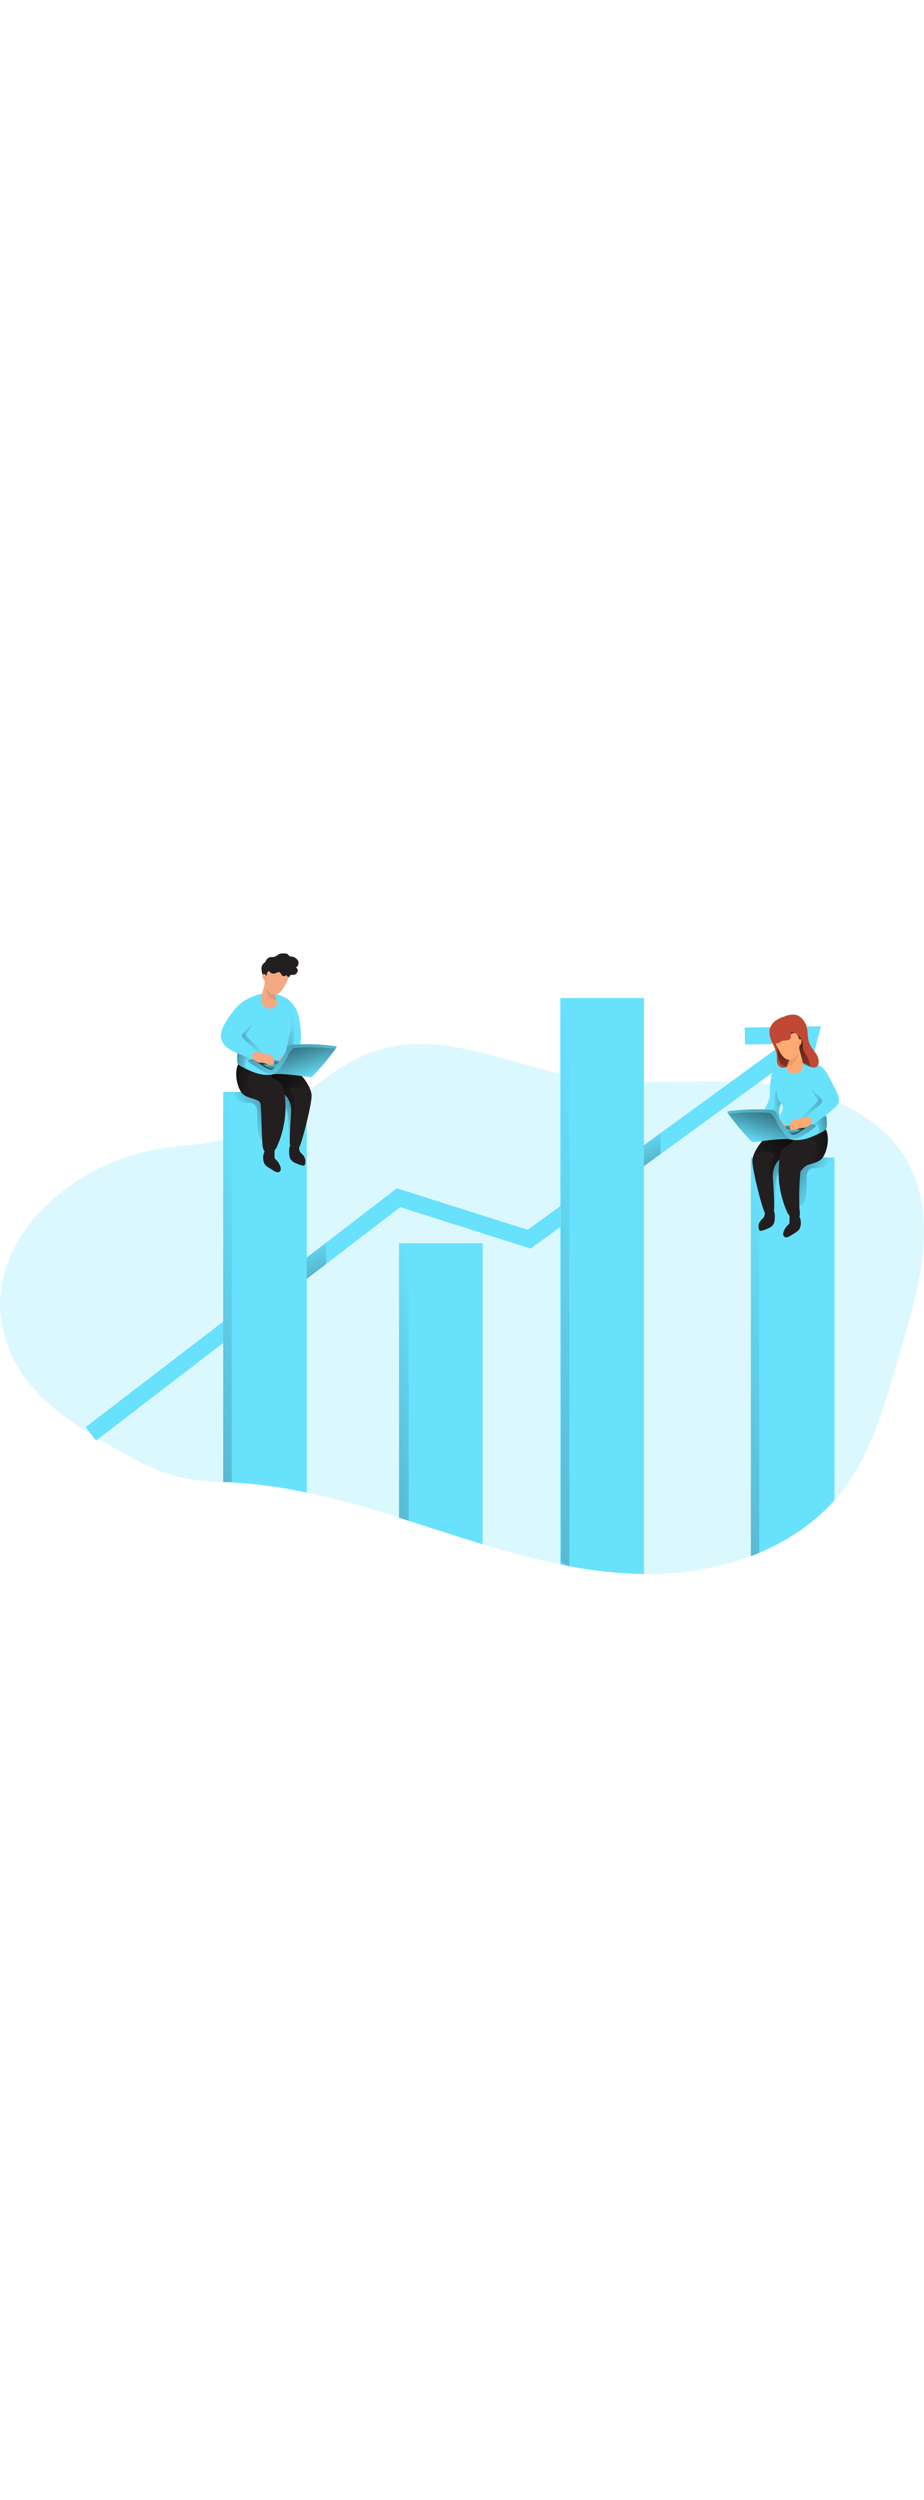 <svg id="_0164_career_2" xmlns="http://www.w3.org/2000/svg" xmlns:xlink="http://www.w3.org/1999/xlink" viewBox="0 0 500 500" data-imageid="career-2-6" imageName="Career 2" class="illustrations_image" style="width: 185px;"><defs><style>.cls-1_career-2-6{fill:url(#linear-gradient);}.cls-1_career-2-6,.cls-2_career-2-6,.cls-3_career-2-6,.cls-4_career-2-6,.cls-5_career-2-6,.cls-6_career-2-6,.cls-7_career-2-6,.cls-8_career-2-6,.cls-9_career-2-6,.cls-10_career-2-6,.cls-11_career-2-6,.cls-12_career-2-6,.cls-13_career-2-6,.cls-14_career-2-6,.cls-15_career-2-6,.cls-16_career-2-6,.cls-17_career-2-6,.cls-18_career-2-6,.cls-19_career-2-6,.cls-20_career-2-6,.cls-21_career-2-6,.cls-22_career-2-6,.cls-23_career-2-6,.cls-24_career-2-6,.cls-25_career-2-6,.cls-26_career-2-6,.cls-27_career-2-6,.cls-28_career-2-6,.cls-29_career-2-6,.cls-30_career-2-6,.cls-31_career-2-6,.cls-32_career-2-6,.cls-33_career-2-6,.cls-34_career-2-6,.cls-35_career-2-6,.cls-36_career-2-6,.cls-37_career-2-6,.cls-38_career-2-6,.cls-39_career-2-6,.cls-40_career-2-6{stroke-width:0px;}.cls-2_career-2-6{fill:url(#linear-gradient-33-career-2-6);}.cls-3_career-2-6{fill:url(#linear-gradient-29-career-2-6);}.cls-4_career-2-6{fill:url(#linear-gradient-32-career-2-6);}.cls-5_career-2-6{fill:url(#linear-gradient-30-career-2-6);}.cls-6_career-2-6{fill:url(#linear-gradient-31-career-2-6);}.cls-7_career-2-6{fill:url(#linear-gradient-34-career-2-6);}.cls-8_career-2-6{fill:url(#linear-gradient-28-career-2-6);}.cls-9_career-2-6{fill:url(#linear-gradient-25-career-2-6);}.cls-10_career-2-6{fill:url(#linear-gradient-11-career-2-6);}.cls-11_career-2-6{fill:url(#linear-gradient-12-career-2-6);}.cls-12_career-2-6{fill:url(#linear-gradient-13-career-2-6);}.cls-13_career-2-6{fill:url(#linear-gradient-10-career-2-6);}.cls-14_career-2-6{fill:url(#linear-gradient-17-career-2-6);}.cls-15_career-2-6{fill:url(#linear-gradient-16-career-2-6);}.cls-16_career-2-6{fill:url(#linear-gradient-19-career-2-6);}.cls-17_career-2-6{fill:url(#linear-gradient-15-career-2-6);}.cls-18_career-2-6{fill:url(#linear-gradient-23-career-2-6);}.cls-19_career-2-6{fill:url(#linear-gradient-21-career-2-6);}.cls-20_career-2-6{fill:url(#linear-gradient-18-career-2-6);}.cls-21_career-2-6{fill:url(#linear-gradient-14-career-2-6);}.cls-22_career-2-6{fill:url(#linear-gradient-22-career-2-6);}.cls-23_career-2-6{fill:url(#linear-gradient-20-career-2-6);}.cls-24_career-2-6{fill:url(#linear-gradient-27-career-2-6);}.cls-25_career-2-6{fill:url(#linear-gradient-24-career-2-6);}.cls-26_career-2-6{fill:url(#linear-gradient-26-career-2-6);}.cls-27_career-2-6{fill:url(#linear-gradient-4-career-2-6);}.cls-28_career-2-6{fill:url(#linear-gradient-2-career-2-6);}.cls-29_career-2-6{fill:url(#linear-gradient-3-career-2-6);}.cls-30_career-2-6{fill:url(#linear-gradient-8-career-2-6);}.cls-31_career-2-6{fill:url(#linear-gradient-9-career-2-6);}.cls-32_career-2-6{fill:url(#linear-gradient-7-career-2-6);}.cls-33_career-2-6{fill:url(#linear-gradient-5-career-2-6);}.cls-34_career-2-6{fill:url(#linear-gradient-6-career-2-6);}.cls-35_career-2-6{isolation:isolate;opacity:.24;}.cls-35_career-2-6,.cls-40_career-2-6{fill:#68e1fd;}.cls-36_career-2-6{fill:#f4a982;}.cls-37_career-2-6{fill:#231f20;}.cls-38_career-2-6{fill:#c14834;}.cls-39_career-2-6{fill:#ffaa71;}</style><linearGradient id="linear-gradient-career-2-6" x1="-1066.32" y1="2621.58" x2="-898.14" y2="2270.57" gradientTransform="translate(1289 2811.78) scale(1 -1)" gradientUnits="userSpaceOnUse"><stop offset="0" stop-color="#010101" stop-opacity="0"/><stop offset=".95" stop-color="#010101"/></linearGradient><linearGradient id="linear-gradient-2-career-2-6" x1="-1128.18" y1="2563.96" x2="-1085.46" y2="2474.77" xlink:href="#linear-gradient-career-2-6"/><linearGradient id="linear-gradient-3-career-2-6" x1="-946.94" y1="2623.18" x2="-905.39" y2="2536.47" xlink:href="#linear-gradient-career-2-6"/><linearGradient id="linear-gradient-4-career-2-6" x1="-1132.6" y1="2553.92" x2="-1561.24" y2="2396.09" xlink:href="#linear-gradient-career-2-6"/><linearGradient id="linear-gradient-5-career-2-6" x1="-1045.95" y1="2499.42" x2="-1357.81" y2="2384.59" xlink:href="#linear-gradient-career-2-6"/><linearGradient id="linear-gradient-6-career-2-6" x1="-935.44" y1="2562.09" x2="-1545.1" y2="2337.6" xlink:href="#linear-gradient-career-2-6"/><linearGradient id="linear-gradient-7-career-2-6" x1="-846.74" y1="2517.16" x2="-1283.53" y2="2356.34" xlink:href="#linear-gradient-career-2-6"/><linearGradient id="linear-gradient-8-career-2-6" x1="-865.92" y1="2560.97" x2="-838.96" y2="2565.43" gradientTransform="translate(1283.15 2731.76) scale(1 -1)" xlink:href="#linear-gradient-career-2-6"/><linearGradient id="linear-gradient-9-career-2-6" x1="1596.93" y1="2518.17" x2="1619.67" y2="2527.65" gradientTransform="translate(2020.88 2731.76) rotate(-180)" xlink:href="#linear-gradient-career-2-6"/><linearGradient id="linear-gradient-10-career-2-6" x1="1576.5" y1="2517.69" x2="1621.13" y2="2539.57" gradientTransform="translate(2020.88 2731.76) rotate(-180)" xlink:href="#linear-gradient-career-2-6"/><linearGradient id="linear-gradient-11-career-2-6" x1="1607.94" y1="2520.26" x2="1573.89" y2="2539.01" gradientTransform="translate(2020.88 2731.76) rotate(-180)" xlink:href="#linear-gradient-career-2-6"/><linearGradient id="linear-gradient-12-career-2-6" x1="1582.73" y1="2536.6" x2="1554.8" y2="2539.5" gradientTransform="translate(2020.88 2731.76) rotate(-180)" xlink:href="#linear-gradient-career-2-6"/><linearGradient id="linear-gradient-13-career-2-6" x1="1584.49" y1="2563.84" x2="1545.1" y2="2551.05" gradientTransform="translate(2020.88 2731.76) rotate(-180)" xlink:href="#linear-gradient-career-2-6"/><linearGradient id="linear-gradient-14-career-2-6" x1="1580.77" y1="2548.44" x2="1557.84" y2="2553.76" gradientTransform="translate(2020.88 2731.76) rotate(-180)" xlink:href="#linear-gradient-career-2-6"/><linearGradient id="linear-gradient-15-career-2-6" x1="1601.68" y1="2553.27" x2="1580.41" y2="2543.71" gradientTransform="translate(2020.88 2731.76) rotate(-180)" xlink:href="#linear-gradient-career-2-6"/><linearGradient id="linear-gradient-16-career-2-6" x1="1591.23" y1="2547.4" x2="1590.86" y2="2541.74" gradientTransform="translate(2020.88 2731.76) rotate(-180)" xlink:href="#linear-gradient-career-2-6"/><linearGradient id="linear-gradient-17-career-2-6" x1="432.45" y1="163.55" x2="423.98" y2="117.28" gradientTransform="matrix(1,0,0,1,0,0)" xlink:href="#linear-gradient-career-2-6"/><linearGradient id="linear-gradient-18-career-2-6" x1="1588.44" y1="2582.28" x2="1616.09" y2="2615.97" gradientTransform="translate(2020.88 2731.76) rotate(-180)" xlink:href="#linear-gradient-career-2-6"/><linearGradient id="linear-gradient-19-career-2-6" x1="1608.26" y1="2537.82" x2="1585.13" y2="2607.41" gradientTransform="translate(2020.88 2731.76) rotate(-180)" xlink:href="#linear-gradient-career-2-6"/><linearGradient id="linear-gradient-20-career-2-6" x1="1613.36" y1="2539.57" x2="1592.73" y2="2601.65" gradientTransform="translate(2020.88 2731.76) rotate(-180)" xlink:href="#linear-gradient-career-2-6"/><linearGradient id="linear-gradient-21-career-2-6" x1="1587.98" y1="2594.04" x2="1593.24" y2="2594.77" gradientTransform="translate(2020.88 2731.76) rotate(-180)" xlink:href="#linear-gradient-career-2-6"/><linearGradient id="linear-gradient-22-career-2-6" x1="-1266.87" y1="2366.97" x2="-1305.47" y2="2347.14" gradientTransform="translate(1040.09 2668.79) rotate(9.05) scale(1 -1)" xlink:href="#linear-gradient-career-2-6"/><linearGradient id="linear-gradient-23-career-2-6" x1="-1131.38" y1="2553.43" x2="-1108.62" y2="2562.92" gradientTransform="translate(1283.15 2731.76) scale(1 -1)" xlink:href="#linear-gradient-career-2-6"/><linearGradient id="linear-gradient-24-career-2-6" x1="-1151.79" y1="2552.93" x2="-1107.16" y2="2574.81" gradientTransform="translate(1283.15 2731.76) scale(1 -1)" xlink:href="#linear-gradient-career-2-6"/><linearGradient id="linear-gradient-25-career-2-6" x1="-1120.33" y1="2555.48" x2="-1154.39" y2="2574.24" gradientTransform="translate(1283.15 2731.76) scale(1 -1)" xlink:href="#linear-gradient-career-2-6"/><linearGradient id="linear-gradient-26-career-2-6" x1="-1145.55" y1="2571.82" x2="-1173.47" y2="2574.74" gradientTransform="translate(1283.15 2731.76) scale(1 -1)" xlink:href="#linear-gradient-career-2-6"/><linearGradient id="linear-gradient-27-career-2-6" x1="-1143.79" y1="2599.06" x2="-1183.17" y2="2586.27" gradientTransform="translate(1283.15 2731.76) scale(1 -1)" xlink:href="#linear-gradient-career-2-6"/><linearGradient id="linear-gradient-28-career-2-6" x1="-1147.51" y1="2583.66" x2="-1170.43" y2="2588.99" gradientTransform="translate(1283.15 2731.76) scale(1 -1)" xlink:href="#linear-gradient-career-2-6"/><linearGradient id="linear-gradient-29-career-2-6" x1="-1126.59" y1="2588.48" x2="-1147.86" y2="2578.92" gradientTransform="translate(1283.15 2731.76) scale(1 -1)" xlink:href="#linear-gradient-career-2-6"/><linearGradient id="linear-gradient-30-career-2-6" x1="-1137.04" y1="2582.62" x2="-1137.41" y2="2576.95" gradientTransform="translate(1283.15 2731.76) scale(1 -1)" xlink:href="#linear-gradient-career-2-6"/><linearGradient id="linear-gradient-31-career-2-6" x1="-1139.84" y1="2617.51" x2="-1112.19" y2="2651.19" gradientTransform="translate(1283.15 2731.76) scale(1 -1)" xlink:href="#linear-gradient-career-2-6"/><linearGradient id="linear-gradient-32-career-2-6" x1="-1120.06" y1="2573.04" x2="-1143.18" y2="2642.63" gradientTransform="translate(1283.15 2731.76) scale(1 -1)" xlink:href="#linear-gradient-career-2-6"/><linearGradient id="linear-gradient-33-career-2-6" x1="-1114.92" y1="2574.79" x2="-1135.55" y2="2636.88" gradientTransform="translate(1283.15 2731.76) scale(1 -1)" xlink:href="#linear-gradient-career-2-6"/><linearGradient id="linear-gradient-34-career-2-6" x1="-1140.29" y1="2629.24" x2="-1135.04" y2="2629.96" gradientTransform="translate(1283.15 2731.76) scale(1 -1)" xlink:href="#linear-gradient-career-2-6"/></defs><path id="background_career-2-6" class="cls-35_career-2-6 targetColor" d="M486.72,306.39c-7.62,25.78-14.56,52.69-31.06,73.95-1.32,1.72-2.7,3.36-4.13,4.96-12.19,13.69-27.97,23.69-45.21,30.2-16.6,6.15-34.13,9.41-51.83,9.65h-6.06c-15.2-.3-30.34-2.03-45.21-5.18-14.15-2.88-28.18-6.7-42.06-10.91-6.19-1.9-12.34-3.82-18.46-5.78-8.92-2.86-17.85-5.76-26.77-8.58-16.42-5.36-33.09-9.89-49.96-13.57-11.27-2.41-22.69-4.06-34.19-4.96-3.64-.28-7.35-.47-11.03-.67-8.52-.47-16.99-1.08-25.26-3.16-12.56-3.15-23.98-9.65-35.2-16.14-20.95-12.19-42.82-25.94-53.35-47.81-25.78-53.6,25.17-102.19,74.3-112.11,13.33-2.67,26.62-2.76,39.51-5.88,4.33-1.03,8.54-2.48,12.59-4.31,9.81-4.48,18.5-10.73,27.08-17.22,13.97-10.6,27.5-21.81,44.62-27.01,32.04-9.78,65.18,5.45,98.16,12.8,2.97.67,5.95,1.26,8.92,1.77,12,1.91,24.14,2.84,36.3,2.76,20.09.19,40.34-1.04,60.4.5,32.19,2.48,66.77,14.63,82.37,42.91,17.22,31.18,5.61,69.62-4.46,103.8Z" style="fill: rgb(104, 225, 253);"/><g id="arrow_career-2-6"><polygon class="cls-40_career-2-6 targetColor" points="444.24 129.1 442.28 136.46 433.99 167.73 425.07 165.4 430.43 145.09 287.17 249.26 216.53 226.87 51.98 353.04 46.38 345.76 214.76 216.67 285.54 239.1 423.69 138.63 403.14 138.96 403.01 129.77 443.26 129.1 444.24 129.1" style="fill: rgb(104, 225, 253);"/><polygon class="cls-1_career-2-6" points="444.24 129.1 442.28 136.46 433.99 167.73 425.07 165.4 430.43 145.09 287.17 249.26 216.53 226.87 51.98 353.04 46.38 345.76 214.76 216.67 285.54 239.1 423.69 138.63 403.14 138.96 403.01 129.77 443.26 129.1 444.24 129.1"/><polygon class="cls-28_career-2-6" points="176.37 246.14 176.4 257.77 156.42 272.79 161.03 257.93 176.37 246.14"/><polygon class="cls-29_career-2-6" points="357.44 186.84 357.51 197.97 337.53 212.99 342.15 198.14 357.44 186.84"/></g><g id="data_graphic_career-2-6"><path class="cls-40_career-2-6 targetColor" d="M165.99,164.56v216.61c-11.27-2.46-22.69-4.16-34.19-5.1-3.64-.28-7.35-.47-11.03-.68v-210.83h45.21Z" style="fill: rgb(104, 225, 253);"/><path class="cls-40_career-2-6 targetColor" d="M261.15,246.38v162.72c-6.19-1.9-12.34-3.82-18.46-5.78-8.92-2.86-17.85-5.76-26.77-8.58v-148.36h45.23Z" style="fill: rgb(104, 225, 253);"/><path class="cls-40_career-2-6 targetColor" d="M348.43,113.82v311.34c-15.2-.3-30.34-2.03-45.21-5.18V113.82h45.21Z" style="fill: rgb(104, 225, 253);"/><path class="cls-40_career-2-6 targetColor" d="M451.53,200.04v185.26c-12.19,13.69-27.97,23.69-45.21,30.2v-215.46h45.21Z" style="fill: rgb(104, 225, 253);"/><rect class="cls-27_career-2-6" x="120.78" y="164.74" width="4.64" height="210.76"/><polygon class="cls-33_career-2-6" points="215.95 394.73 221.15 396.4 221.15 246.36 215.95 246.36 215.95 394.73"/><polygon class="cls-34_career-2-6" points="303.6 418.91 308.13 420.98 308.13 113.52 303.6 113.52 303.6 418.91"/><polygon class="cls-32_career-2-6" points="406.33 415.5 410.87 413.77 410.87 200.2 406.33 200.2 406.33 415.5"/></g><g id="character_2_career-2-6"><path class="cls-40_career-2-6 targetColor" d="M418.31,152.45c-2.27,7.37-1.46,12.14-1.83,14.98-.48,3.54-4.66,8.46-3.97,11.97.69,3.51,3.03,2.13,5.57,4.64.19.22.43.39.7.5.61.09,1.23-.11,1.68-.55.79-.49,1.44-1.18,1.89-1.98.99-2.06.7-1.84-.22-3.97-1.98-4.38,1.56-8.09,2.97-12.67.63-2.09-1.14-16.43-3.97-16.12-1,.14-2.28,1.39-2.84,3.2Z" style="fill: rgb(104, 225, 253);"/><path class="cls-30_career-2-6" d="M418.45,176.62c-.15-.79-.17-1.6-.05-2.4.11-.59.32-1.16.45-1.75.47-1.98.1-4.07.45-6.07.4-2.18,1.62-4.13,3.41-5.44.76,2.68,1.52,5.58.57,8.2-.29.76-.7,1.48-.99,2.22-.49,1.15-.75,2.39-.76,3.64,0,.87.54,2.29.21,3.11-.96,2.35-3.03,0-3.27-1.52Z"/><path class="cls-31_career-2-6" d="M419.86,221.15c.23,1.29,0,2.62-.64,3.76-2.05-1.22-2.68-3.88-2.97-6.26-.52-4.71-.39-9.47.39-14.14.09-.75.31-1.49.65-2.16.66-.97,1.6-1.71,2.69-2.13.65-.36,1.38-.55,2.12-.57.76.01,1.44.51,1.68,1.23.07.45.02.92-.15,1.35-.34,1.58-.88,3.12-1.61,4.56-.73,1.16-1.28,2.43-1.61,3.76-.74,3.48-.92,7.06-.55,10.6Z"/><path class="cls-13_career-2-6" d="M447.94,203.98c-1.6,1.08-3.49,1.67-5.42,1.68-.7,0-1.42.07-2.12.1-2.05.08-3.7,1.72-3.8,3.77,0,1.47-.08,2.97-.08,4.4,0,3.51.12,7.18-1.43,10.33-.32.66-.84,1.37-1.58,1.38-.39-.03-.76-.18-1.06-.44-.94-.79-1.59-1.87-1.85-3.06-.26-1.19-.36-2.4-.31-3.62,0-4.65.41-9.4,2.21-13.68.2-.49.44-.96.71-1.42,1.19-1.72,2.99-2.92,5.03-3.35,2.02-.41,4.09-.51,6.14-.29.99.06,1.98.14,2.97.19.56,0,2.6-.28,2.97,0,.79.64-1.8,3.56-2.39,4.02Z"/><path class="cls-37_career-2-6" d="M407.12,201.64c-.22,4.62,5.69,27.62,6.94,28.49,1.07.73,2.97-.25,4.1-.92.22-.15.37-.28.53-.37.85-.64-.53-18.31-.53-18.31,0,0-.43-6.01,3.77-9.5,4.69-3.89,10.04-7.48,9.68-10.23-.03-.41-.2-.8-.49-1.1-2.36-2.82-15.78-.67-18.59,1.41l-.16.09s0,.04,0,.06c-.09.12-.2.23-.31.34-.21.28-.55.67-.91,1.14-1,1.37-1.89,2.81-2.67,4.31-.75,1.43-1.21,2.99-1.37,4.6Z"/><path class="cls-10_career-2-6" d="M408.5,197.04c0,1.2,9.22-.79,10.35,1.2,1.13,1.99-1.38,1.19-2.27,5.6-.89,4.41,0,22.64.99,24.57.15.31.37.58.64.79.22-.15.37-.28.53-.37.85-.64-.53-18.31-.53-18.31,0,0-.43-6.01,3.77-9.5,0,0-.64-3.97,2.27-6.25,2.3-1.61,4.79-2.94,7.41-3.97-3.51-1.11-7.16-1.69-10.84-1.72-2.85.11-5.65.79-8.24,1.98l-.16.09s0,.04,0,.06c-.09.12-.2.23-.31.34-.21.28-.55.67-.91,1.14-1.18,1.52-2.71,3.6-2.71,4.33Z"/><path class="cls-37_career-2-6" d="M425.44,228.38c.48,1.39,1.28,2.64,2.33,3.67,1.1,1.02,2.73,1.26,4.08.58,1.44-.89.91-2.97.8-4.62-.33-6.73-.17-13.48.47-20.19.06-.7,1.98-2.42,2.44-2.86h0c.75-.55,1.59-.97,2.48-1.23,1.75-.58,3.92-.99,5.54-2.12.58-.36,1.09-.83,1.5-1.38,2.89-3.97,3.97-11.97,1.57-15.8-.65-1.18-1.82-1.98-3.15-2.14-4.16-.52-11.67,2.21-13.42,5.95-.39,1.25-.92,2.46-1.56,3.6-1.38,1.93-4.1,2.51-5.45,4.47-.61,1.03-.99,2.18-1.1,3.37-1.55,9.7-.34,19.64,3.48,28.69Z"/><path class="cls-11_career-2-6" d="M434.78,203.59c-.25.57-.23,1.23.07,1.78.24-.13.46-.28.7-.41h0c.79-.43,1.63-.85,2.45-1.25,1.16-.53,2.39-.99,3.61-1.45.64-.21,1.29-.43,1.93-.67.58-.36,1.09-.83,1.5-1.38,2.89-3.97,3.97-11.97,1.57-15.8-2.36.33-4.63,1.09-6.71,2.24-1.25.61-2.51,1.19-3.7,1.89-.8.47-2.42,1.14-1.17,1.98,1.72,1.2,4.96-.91,6.32.99.24.44.36.94.37,1.44.06.74.12,1.51.18,2.27.08.66.04,1.33-.12,1.98-.38.82-1,1.51-1.77,1.98-1.42.87-2.79,1.82-4.1,2.85-.47.43-.85.96-1.11,1.55Z"/><path class="cls-37_career-2-6" d="M432.03,239.44c-.51.51-1.09.94-1.72,1.29l-2.68,1.67c-.99.59-2.23,1.19-3.14.52-.91-.67-.74-1.85-.43-2.83.49-1.43,1.33-2.71,2.46-3.72.23-.19.43-.41.58-.67.11-.28.15-.58.13-.87v-2.75c0-2.8,3.84-2.29,5.05-.64,1.44,2.06,1.5,6.17-.25,8.01Z"/><path class="cls-37_career-2-6" d="M418.6,236.02c-.66,1.03-1.64,1.82-2.78,2.26-1.09.52-2.22.94-3.39,1.26-.48.21-1.04.16-1.48-.13-.19-.21-.31-.46-.35-.73-.4-1.77.1-3.63,1.34-4.96.56-.48,1.06-1.02,1.49-1.61.39-.98.56-2.04.51-3.09.21-2.31,3.88-1.71,4.77-.22.89,1.49.69,5.76-.11,7.22Z"/><path class="cls-40_career-2-6 targetColor" d="M447.47,182.17c.07.94-.16,1.87-.64,2.68-.5.57-1.12,1.02-1.82,1.31-3.4,1.72-6.87,3.44-10.62,4.15s-7.93.27-10.91-2.04c-1.1-.78-1.94-1.87-2.4-3.14-.49-1.56-.16-3.22-.07-4.85.21-4.04,4.96-5.95,1.09-10.25-2.71-2.97-1.98-9.74-.22-13.37,1.41-2.87-4.23-5.42-1.57-7.18,3.75-2.45,8.15-3.65,14.3-2.73,2.38.35,10.49,3.69,11.37,5.95.88,2.26-1.69,4.52-1.39,6.94.91,7.36,2.88,15.07,2.88,22.53Z" style="fill: rgb(104, 225, 253);"/><path class="cls-12_career-2-6" d="M442.5,169.1c0-1.13-.99-1.98-1.75-2.82-1.39-1.6-2.1-3.68-1.98-5.79.08-1.2.86-2.67,2.03-2.42.28.07.54.2.77.38,2.67,1.85,4.62,4.57,5.5,7.69.36,1.1.44,2.28.24,3.42-.43,1.52-1.31,2.88-2.52,3.9-2.27,2.14-4.97,3.76-7.93,4.75-.78.26-3.18,1.06-2.65-.47.31-.84,8.31-7.55,8.28-8.65Z"/><path class="cls-21_career-2-6" d="M442.61,182.84c-.07-.14-.18-.25-.31-.33-.19-.08-.4-.09-.59-.05-1.17.1-2.35.1-3.52,0-.37,0-.74-.1-1.06-.29-.35-.2-.5-.62-.36-.99.15-.35.58-.47.99-.55,1.29-.3,2.55-.76,3.73-1.37,1.02-.63,2.1-1.15,3.22-1.57.9-.27,2.12-.16,2.44.72.06.2.09.41.09.62l.14,2.68c.13.99,0,2-.37,2.92-.61,1.2-1.98,1.79-3.22,2.31-.37.19-.79.25-1.2.18.57-1.37.94-2.87.02-4.3Z"/><path class="cls-17_career-2-6" d="M440.41,182.22l-15.57.7-.76.25s1.51,5.18,4.25,4.96,12.08-5.91,12.08-5.91Z"/><path class="cls-40_career-2-6 targetColor" d="M433.47,184.99h-7.57s1.6,2.65,2.93,2.79l4.64-2.79Z" style="fill: rgb(104, 225, 253);"/><path class="cls-15_career-2-6" d="M433.47,184.99h-7.57s1.6,2.65,2.93,2.79l4.64-2.79Z"/><path class="cls-40_career-2-6 targetColor" d="M445.69,152.18c2.54,2.81,4.22,7.15,6.1,10.44,1.33,2.33,2.51,4.96,2.1,7.61-.36,2.31-12.08,10.91-14.26,11.78-.48.23-1.01.36-1.55.38-1.67-.09-2.37-2.39-1.68-3.92s2.15-2.52,3.32-3.72c1.17-1.2,4.54-3.09,5.05-4.88.12-.32.14-.66.07-.99-.14-.34-.37-.63-.66-.85-3.65-3.35-8.71-9.27-7.67-14.33,1.26-6.22,6.32-4.71,9.18-1.53Z" style="fill: rgb(104, 225, 253);"/><path class="cls-38_career-2-6" d="M422.84,151.38c-1.18-.43-2.06-1.43-2.33-2.66-.16-1.12-.2-2.25-.13-3.38-.1-2.56-1.31-4.85-2.37-7.11s-1.98-4.79-1.54-7.29c.43-1.97,1.58-3.72,3.22-4.89,1.56-1.05,3.27-1.85,5.07-2.37,1.71-.73,3.57-1.03,5.42-.88,3.12.51,5.63,3.58,6.43,7.06.64,2.83.33,5.95,1.4,8.59.83,1.7,1.87,3.29,3.08,4.74,1.23,1.51,1.91,3.39,1.92,5.33-.02.79-.3,1.55-.81,2.16-.99.99-2.5.85-3.7.25-1.13-.74-2.3-1.41-3.52-1.98-2.27-.73-4.53.43-6.66,1.2-1.5.57-3.94,1.71-5.48,1.23Z"/><path class="cls-14_career-2-6" d="M436.64,145.24c-.72-1.01-1.35-2.08-1.86-3.2-.53-1.56-.16-3.31-.63-4.89-.65-1.68-1.87-3.08-3.44-3.97-.73-.59-1.64-.91-2.58-.89-.54.11-1.05.31-1.52.59l-6.75,3.71c-.18.09-.34.21-.48.35-.44.55,0,1.33.37,1.98.99,1.75.99,3.84,1.22,5.82.23,1.98.76,4.13,2.38,5.29,1.22.93,2.93.86,4.06-.18.23-.32.49-.63.75-.92.85-.55,1.9-.7,2.88-.41.91.11,1.8.3,2.68.57,1.36.44,3.56,2.19,4.96,1.92-.42-2.01-1.1-3.95-2.02-5.78Z"/><path class="cls-39_career-2-6" d="M431.49,154.37c-1.44.75-3.18.6-4.46-.4-.58-.52-.97-1.22-1.09-1.98-.34-2.2,1.52-4.24,1.36-6.45-.08-1.1-.65-2.23-.27-3.26s5.26-2.31,5.43-1.39c1.23,6.52,4.38,10.8-.97,13.48Z"/><path class="cls-20_career-2-6" d="M431.73,141.2s.51,9.59-4.66,8.92c0,0-.81-.11-.58-1.29s1.24-2.4,1.19-3.45,4.05-4.18,4.05-4.18Z"/><path class="cls-39_career-2-6" d="M418.82,135.23c.31,2.76,2.08,5.88,3.18,7.81.67,1.28,1.6,2.42,2.73,3.33,1.17.89,2.72,1.12,4.1.61,1.19-.65,2.11-1.7,2.58-2.97.91-1.91,1.35-4.01,1.28-6.13-.12-2.21-1.16-6.41-4.28-4.81-.64.34-1.07.99-1.69,1.35-.87.58-1.99.64-2.92.15-.34-.18-.7-.46-1.07-.34-.17.07-.32.18-.46.31-.78.59-1.86.59-2.64,0-.15.34-.46.6-.82.68Z"/><path class="cls-39_career-2-6" d="M427.96,181.02c-.52.94-.71,2.03-.53,3.08,0,.2.06.4.15.58.15.21.37.36.61.43,1.84.63,3.71-.99,5.65-1.09h1.46c.62-.13,1.21-.38,1.73-.74.56-.36,1.11-.72,1.65-1.11,1.3-.94.74-2.62-.34-3.52-.79-.69-1.93-.81-2.84-.29-2.28.79-6.07.41-7.55,2.66Z"/><path class="cls-39_career-2-6" d="M416.32,181.34c-.19.12-.34.29-.45.49-.07.21-.08.43-.05.64.14,1.26.61,2.47,1.35,3.5.28.47.74.81,1.27.94.99.13,1.65-.86,2.53-1.22s2.08-.06,2.92-.61c.64-.53,1-1.31.99-2.14.12-1.6-2.4-2.68-3.76-2.97-1.63-.44-3.51.45-4.8,1.38Z"/><path class="cls-40_career-2-6 targetColor" d="M420.33,176.47c-.29-.83-.86-1.54-1.63-1.98-.34-.11-.7-.18-1.06-.19-8-.59-16.05-.33-23.99.79-.07.52.11,1.05.49,1.42,3.69,5.03,7.7,9.82,12.01,14.34.26.3.57.54.92.72.48.16,1,.2,1.5.12,1.29-.13,2.57-.35,3.85-.54,5.04-.76,10.13-1.15,15.23-1.17,1.19.05,2.37-.06,3.53-.34.83-.29,1.62-.67,2.37-1.13,2.71-1.42,5.26-3.13,7.61-5.09.18-.17.37-.38.33-.61s-.28-.37-.5-.46c-2.5-.99-3.71.99-6.02,2.4-1.42.83-3.8,2.61-5.37,3.07-1.42.42-3.17-2.17-3.97-3.19-2.12-2.47-3.9-5.22-5.29-8.17Z" style="fill: rgb(104, 225, 253);"/><path class="cls-16_career-2-6" d="M394.14,176.48c.43.56.85,1.14,1.29,1.69,3.29,4.46,6.87,8.69,10.72,12.68.26.3.57.55.92.73.48.15.99.2,1.5.13,1.29-.13,2.57-.37,3.86-.56,4.77-.73,9.6-1.11,14.43-1.13.27-.01.54-.01.8,0h1.44c.7-.01,1.4-.12,2.08-.31.84-.29,1.64-.67,2.39-1.14,1.75-.95,3.45-1.99,5.09-3.12.88-.6,1.72-1.26,2.51-1.98.2-.14.33-.37.34-.61,0-.25-.28-.37-.5-.47-2.51-.99-3.24.65-5.54,2.03-1.41.82-4.29,2.97-5.86,3.45s-3.17-2.17-3.97-3.18c-2.12-2.49-3.89-5.25-5.27-8.21-.28-.84-.86-1.55-1.63-1.98-.33-.13-.68-.2-1.04-.21-8.01-.58-16.06-.31-24.01.79-.06.51.11,1.02.47,1.4Z"/><path class="cls-23_career-2-6" d="M394.14,176.47c3.72,5.02,7.73,9.82,12.01,14.38.26.3.57.55.92.73.48.15.99.2,1.5.13,1.29-.13,2.57-.37,3.86-.56,4.77-.73,9.6-1.11,14.43-1.13-.67-.59-1.26-1.25-1.77-1.98-2.09-2.5-3.85-5.26-5.24-8.21-.37-.79-2.08-3.38-2.91-3.72-.34-.1-.69-.16-1.04-.19-7.25-.54-14.54-.36-21.75.55Z"/><path class="cls-39_career-2-6" d="M432.64,136.09c.13-.05.27-.08.41-.08.23.04.42.19.52.4.09.21.13.44.13.66,0,.33-.03.67-.1.99-.09.63-.52,1.15-1.11,1.37-.55.09-1.09-.24-1.25-.77-.12-1.07.44-2.1,1.41-2.57Z"/><path class="cls-19_career-2-6" d="M432.35,137.8c.1-.17,0-.39,0-.58s.26-.37.54-.5c0,0,.07,0,.09.07.23.39.27.85.13,1.28-.04.16-.12.31-.23.43-.11.13-.27.19-.44.16-.2-.06-.36-.22-.41-.43-.05-.32.19-.19.32-.43Z"/><path class="cls-38_career-2-6" d="M427.84,133.88c.06.33.11.66.13.99-.1.73-.59,1.35-1.29,1.61-.69.22-1.41.33-2.14.33-.73,0-1.45.18-2.09.53-.27.17-.5.38-.74.57-1.33.88-3.12.56-4.06-.73-.25-.44-.41-.92-.47-1.43-.29-1.46.26-2.95,1.42-3.88,1.1-.75,2.55-.67,3.89-.66,1.19.01,2.37-.06,3.55-.23.61-.08,2.69-.51,2.81.45.06.43-.47.78-.66,1.1-.26.41-.38.89-.34,1.37Z"/></g><g id="character_1_career-2-6"><path class="cls-40_career-2-6 targetColor" d="M157,115.56c4.63,4.09,5.07,10.32,5.45,13.17.57,3.53.57,7.13,0,10.67-.6,3.55-2.25,6.83-4.74,9.42-.19.22-.43.39-.69.5-.62.09-1.24-.12-1.69-.56-.79-.49-1.44-1.18-1.89-1.98-.99-2.06.62-4.31,1.55-6.4,1.98-4.38.9-9.46-.49-14.04-.63-2.09-2.64-12.59.17-12.28.93.1.91.25,2.33,1.5Z" style="fill: rgb(104, 225, 253);"/><path class="cls-22_career-2-6" d="M155.89,119.33c3.97,4.77,3.38,11,3.31,13.88-.01,3.58-.59,7.13-1.72,10.52-1.14,3.41-3.29,6.4-6.17,8.57-.22.18-.48.31-.76.38-.62,0-1.21-.31-1.58-.81-.7-.61-1.23-1.39-1.56-2.26-.62-2.19,1.3-4.17,2.54-6.08,2.6-4.02,2.38-9.2,1.73-13.94-.3-2.16-.62-12.89,2.09-12.1.94.24.9.38,2.11,1.84Z"/><path class="cls-18_career-2-6" d="M155.84,185.89c-.07,1.3-.14,2.73.65,3.77,2.05-1.23,2.67-3.89,2.97-6.26.51-4.71.38-9.47-.4-14.14-.08-.75-.3-1.49-.64-2.16-.66-.97-1.6-1.72-2.69-2.14-.65-.36-1.39-.55-2.13-.56-.76.01-1.43.5-1.68,1.22-.06.46,0,.92.15,1.36.34,1.58.88,3.11,1.61,4.55.73,1.16,1.28,2.43,1.62,3.77.74,3.48.92,7.05.54,10.59Z"/><path class="cls-25_career-2-6" d="M127.8,168.75c1.61,1.08,3.5,1.66,5.43,1.68.7,0,1.41.07,2.12.11,2.05.09,3.69,1.72,3.79,3.77.06,1.47.09,2.93.09,4.4,0,3.51-.13,7.18,1.42,10.33.33.65.84,1.36,1.58,1.37.4-.01.78-.17,1.07-.44.94-.78,1.59-1.86,1.84-3.05.25-1.19.36-2.41.32-3.63,0-4.65-.41-9.4-2.22-13.68-.19-.49-.43-.96-.7-1.41-1.19-1.72-2.99-2.92-5.04-3.35-2.02-.43-4.1-.54-6.16-.33-.99.07-1.98.15-2.97.2-.55,0-2.6-.28-2.97,0-.77.67,1.83,3.59,2.41,4.04Z"/><path class="cls-37_career-2-6" d="M168.62,166.41c.21,4.63-5.7,27.63-6.94,28.49-1.07.73-2.97-.24-4.1-.91l-.52-.38c-.86-.63.52-18.31.52-18.31,0,0,.44-6-3.77-9.5-4.68-3.89-10.04-7.47-9.68-10.22.03-.42.21-.81.5-1.11,2.36-2.82,15.78-.67,18.59,1.41l.15.1s0,.04,0,.06c.07.06.16.18.31.34s.56.67.92,1.13c.99,1.37,1.89,2.82,2.67,4.32.74,1.43,1.2,2.99,1.36,4.59Z"/><path class="cls-9_career-2-6" d="M167.25,161.82c0,1.19-9.22-.8-10.35,1.19-1.13,1.99,1.38,1.2,2.26,5.61s0,22.64-.99,24.56c-.15.31-.37.59-.64.8l-.52-.38c-.86-.63.52-18.31.52-18.31,0,0,.44-6-3.77-9.5,0,0,.64-3.97-2.26-6.25-2.3-1.62-4.79-2.95-7.42-3.97,3.51-1.12,7.17-1.7,10.85-1.72,2.85.11,5.65.79,8.24,1.98l.15.1s0,.04,0,.06c.07.06.16.18.31.34s.56.67.92,1.13c1.22,1.53,2.71,3.63,2.71,4.34Z"/><path class="cls-37_career-2-6" d="M150.3,193.15c-.47,1.39-1.27,2.65-2.32,3.68-1.1,1.02-2.73,1.26-4.08.58-1.45-.89-1.72-2.8-1.87-4.44-.49-5.76-.52-15.78-.99-21.54-.05-.65-.34-1.25-.82-1.69h0c-.73-.56-1.56-.99-2.45-1.26-1.75-.58-3.97-.99-5.55-2.11-.58-.36-1.09-.83-1.5-1.38-2.88-3.97-3.97-11.98-1.56-15.8.64-1.18,1.82-1.98,3.15-2.14,4.16-.53,11.67,2.2,13.42,5.95.39,1.27.93,2.49,1.59,3.65,1.39,1.92,4.1,2.51,5.45,4.47.61,1.03.99,2.18,1.11,3.37,1.51,9.7.27,19.63-3.58,28.66Z"/><path class="cls-26_career-2-6" d="M140.97,168.37c.26.57.24,1.23-.06,1.77-.25-.12-.46-.28-.7-.4h0c-.8-.43-1.63-.86-2.45-1.26-1.17-.52-2.39-.99-3.62-1.44-.64-.22-1.29-.43-1.93-.67-.58-.36-1.09-.83-1.5-1.38-2.88-3.97-3.97-11.98-1.56-15.8,2.35.32,4.63,1.08,6.7,2.23,1.26.61,2.51,1.2,3.71,1.9.79.46,2.42,1.13,1.16,1.98-1.72,1.19-4.96-.92-6.31.99-.24.44-.37.94-.37,1.44-.06.73-.13,1.5-.19,2.27-.08.66-.03,1.34.13,1.98.38.82,1,1.52,1.77,1.98,1.42.88,2.79,1.83,4.1,2.86.47.43.84.95,1.1,1.54Z"/><path class="cls-37_career-2-6" d="M143.71,204.24c.52.5,1.09.93,1.72,1.28l2.68,1.67c.99.6,2.24,1.19,3.14.52s.75-1.85.44-2.82c-.48-1.44-1.31-2.72-2.43-3.75-.24-.18-.43-.41-.58-.66-.1-.28-.14-.58-.12-.87v-2.76c0-2.79-3.84-2.29-5.05-.63-1.48,2.03-1.54,6.17.21,8.03Z"/><path class="cls-37_career-2-6" d="M157.12,200.77c.67,1.02,1.64,1.82,2.78,2.27,1.09.52,2.23.94,3.39,1.25.48.21,1.04.17,1.48-.12.19-.2.31-.46.36-.73.4-1.77-.1-3.63-1.35-4.96-.56-.47-1.05-1.01-1.48-1.6-.38-.97-.55-2.01-.51-3.05-.22-2.3-3.89-1.71-4.78-.21-.89,1.5-.67,5.73.11,7.15Z"/><path class="cls-40_career-2-6 targetColor" d="M128.27,146.94c-.06.94.16,1.88.64,2.69.5.57,1.13,1.01,1.82,1.3,3.41,1.72,6.88,3.45,10.63,4.15s7.88.27,10.91-1.98c1.1-.78,1.94-1.88,2.39-3.15.49-1.55.16-3.21.08-4.84-.21-4.04,1.14-7.93,2.08-11.9.94-3.97,1.44-8.25-.35-11.9-1.41-2.86,1.62-5.26-1.05-7-3.75-2.46-8.15-3.65-14.29-2.74-2.38.36-10.5,3.7-11.37,5.95-.87,2.25,1.69,4.52,1.39,6.94-.91,7.32-2.89,15.03-2.89,22.48Z" style="fill: rgb(104, 225, 253);"/><path class="cls-24_career-2-6" d="M133.25,133.87c0-1.13.99-1.98,1.75-2.82,1.37-1.61,2.06-3.68,1.93-5.79-.07-1.19-.86-2.67-1.98-2.42-.28.08-.54.21-.76.39-2.68,1.84-4.63,4.56-5.51,7.68-.35,1.11-.43,2.28-.24,3.43.44,1.52,1.32,2.87,2.53,3.89,2.27,2.15,4.97,3.77,7.93,4.76.78.26,3.19,1.05,2.66-.47-.33-.85-8.34-7.56-8.3-8.66Z"/><path class="cls-8_career-2-6" d="M133.13,147.62c.07-.13.18-.25.31-.33.19-.08.39-.11.59-.07,1.17.11,2.35.11,3.52,0,.37,0,.74-.1,1.06-.28.34-.2.49-.62.36-.99-.16-.35-.58-.46-.99-.55-1.3-.3-2.55-.76-3.73-1.37-1.03-.62-2.11-1.14-3.23-1.57-.89-.26-2.12-.16-2.43.72-.07.2-.1.42-.1.63l-.13,2.68c-.14.99,0,1.99.37,2.92.76,1.13,1.9,1.94,3.21,2.31.37.19.8.26,1.21.18-.57-1.36-.93-2.87-.02-4.29Z"/><path class="cls-3_career-2-6" d="M135.39,146.99l15.51.73.77.24s-1.51,5.18-4.26,4.96c-2.76-.22-12.02-5.93-12.02-5.93Z"/><path class="cls-40_career-2-6 targetColor" d="M142.29,149.76l7.57.05s-1.61,2.64-2.97,2.79l-4.59-2.84Z" style="fill: rgb(104, 225, 253);"/><path class="cls-5_career-2-6" d="M142.29,149.76l7.57.05s-1.61,2.64-2.97,2.79l-4.59-2.84Z"/><path class="cls-40_career-2-6 targetColor" d="M128.32,118.47c-2.55,2.81-4.78,5.9-6.65,9.2-1.33,2.33-2.51,4.96-2.1,7.6.47,2.31,1.82,4.36,3.77,5.7,1.93,1.32,4.02,2.39,6.23,3.17l6.55,2.66c.48.24,1.01.36,1.55.38,1.68-.09,2.37-2.39,1.69-3.92-.68-1.53-2.16-2.51-3.32-3.71-1.16-1.2-4.55-3.1-5.06-4.88-.11-.32-.13-.66-.07-.99.14-.33.37-.62.66-.84,3.65-3.35,8.72-9.28,7.68-14.33-1.25-6.26-8.06-3.24-10.93-.05Z" style="fill: rgb(104, 225, 253);"/><path class="cls-36_career-2-6" d="M144.28,119.15c1.44.76,3.19.6,4.46-.41.59-.51.98-1.21,1.1-1.98.33-2.19-1.53-4.23-1.36-6.44.08-1.11.65-2.23.26-3.26-.33-.88-5.26-2.32-5.43-1.39-1.26,6.51-4.4,10.82.97,13.48Z"/><path class="cls-6_career-2-6" d="M144.01,105.97s-.52,9.6,4.66,8.92c0,0,.81-.11.57-1.3-.25-1.19-1.24-2.4-1.19-3.45.05-1.05-4.04-4.17-4.04-4.17Z"/><path class="cls-36_career-2-6" d="M156.92,100.01c-.31,2.76-2.08,5.88-3.19,7.8-.67,1.29-1.6,2.43-2.73,3.34-1.17.89-2.72,1.12-4.1.61-1.18-.65-2.1-1.71-2.57-2.97-.91-1.91-1.35-4.01-1.29-6.13.13-2.2,1.17-6.4,4.29-4.81.64.34,1.07.99,1.69,1.35.87.58,1.98.64,2.91.16.34-.19.7-.47,1.07-.34.17.07.33.17.47.31.78.57,1.85.57,2.63,0,.16.34.47.58.83.67Z"/><path class="cls-36_career-2-6" d="M147.79,145.8c.51.94.7,2.02.53,3.07,0,.2-.06.4-.15.58-.15.21-.37.37-.62.44-1.84.63-3.7-.99-5.65-1.1-.49.02-.97.02-1.46,0-.62-.12-1.2-.38-1.72-.74-.57-.35-1.11-.71-1.65-1.1-1.31-.94-.74-2.63.33-3.53.79-.69,1.93-.8,2.85-.28,2.28.78,6.07.4,7.55,2.66Z"/><path class="cls-36_career-2-6" d="M159.42,146.12c.19.12.34.29.45.49.08.21.09.43.05.64-.14,1.26-.6,2.46-1.35,3.49-.27.47-.73.81-1.26.94-.99.14-1.65-.85-2.54-1.22s-2.07-.06-2.91-.61c-.64-.52-1-1.31-.99-2.13-.11-1.6,2.4-2.68,3.76-2.97,1.63-.45,3.53.5,4.79,1.38Z"/><path class="cls-40_career-2-6 targetColor" d="M155.41,141.28c.29-.84.87-1.54,1.64-1.98.34-.12.69-.19,1.05-.19,8.01-.6,16.06-.34,24,.79.06.51-.11,1.02-.48,1.38-3.69,5.06-7.7,9.87-12.01,14.42-.26.29-.57.53-.92.71-.48.17-1,.21-1.5.12-1.29-.13-2.56-.34-3.84-.54-5.05-.76-10.14-1.15-15.24-1.17-1.18.06-2.37-.05-3.52-.34-.83-.28-1.63-.66-2.38-1.12-2.71-1.42-5.26-3.13-7.6-5.1-.18-.16-.38-.37-.34-.6s.28-.38.5-.47c2.51-.99,3.71,1.04,6.03,2.4,1.42.84,3.8,2.61,5.36,3.07,1.57.47,3.18-2.17,4.02-3.18,2.1-2.49,3.86-5.25,5.23-8.21Z" style="fill: rgb(104, 225, 253);"/><path class="cls-4_career-2-6" d="M181.62,141.28c-.44.55-.86,1.13-1.29,1.69-3.3,4.46-6.88,8.71-10.72,12.71-.26.29-.58.54-.92.73-.49.14-1,.18-1.5.12-1.29-.12-2.58-.37-3.87-.55-4.77-.74-9.6-1.13-14.43-1.15-.26-.01-.53-.01-.79,0h-1.44c-.7,0-1.41-.11-2.08-.31-.84-.29-1.64-.66-2.39-1.13-1.72-.99-3.46-1.98-5.09-3.12-.88-.6-1.72-1.26-2.51-1.98-.21-.13-.34-.37-.34-.61,0-.24.27-.37.49-.46,2.51-.99,3.25.64,5.55,1.98,1.41.83,4.29,2.97,5.85,3.45s3.18-2.16,3.97-3.17c2.11-2.49,3.88-5.25,5.26-8.21.28-.84.86-1.54,1.63-1.98.32-.13.65-.2.99-.22,8.01-.58,16.06-.31,24.01.8.08.5-.06,1.02-.4,1.41Z"/><path class="cls-2_career-2-6" d="M181.62,141.28c-3.73,5.02-7.73,9.83-12,14.41-.26.29-.58.54-.92.73-.49.14-1,.18-1.5.12-1.29-.12-2.58-.37-3.87-.55-4.78-.75-9.6-1.13-14.44-1.16.67-.59,1.27-1.25,1.77-1.98,2.09-2.5,3.86-5.26,5.25-8.21.37-.8,2.07-3.38,2.91-3.72.34-.11.69-.17,1.04-.19,7.25-.54,14.54-.36,21.75.55Z"/><path class="cls-37_career-2-6" d="M160.02,97.3c1.44-.49,1.92-2.51,1.16-3.83-.84-1.3-2.28-2.1-3.83-2.11-.27.04-.54-.03-.76-.19-.15-.14-.28-.3-.38-.49-.52-.82-1.65-.99-2.63-.99-.94-.08-1.89.08-2.76.47-.62.49-1.29.93-1.98,1.31-.78.17-1.59.24-2.39.22-1.06.17-1.98.83-2.48,1.77-.12.36-.3.69-.53.99-.21.17-.42.34-.64.49-.84.72-1.32,1.78-1.31,2.89.03,1.09.21,2.17.55,3.21.04.21.14.4.28.56.34.28,1.49,1.12,1.71.75.43-.76.21-2.44,1.09-2.87s.78.34,1.46.76c.71.42,1.57.52,2.36.25.4-.16.77-.37,1.17-.53.38-.17.82-.19,1.22-.06.73.34.83,1.38,1.48,1.86.75.45,1.73.22,2.2-.52.1.39.31.73.61.99.32.27.81.25,1.1-.06.15-.19.19-.5.37-.67.19-.15.43-.23.67-.22.41.1.85.1,1.26,0,.9-.21,1.64-.85,1.98-1.72.33-.9-.1-1.9-.98-2.28Z"/><path class="cls-36_career-2-6" d="M143.11,100.87c-.13-.07-.27-.09-.42-.08-.22.04-.41.19-.51.4-.09.21-.14.44-.13.66,0,.33.02.67.09.99.08.63.51,1.15,1.11,1.36.55.11,1.1-.22,1.26-.76.12-1.07-.45-2.09-1.41-2.57Z"/><path class="cls-7_career-2-6" d="M143.4,102.61c-.1-.18,0-.39,0-.58s-.27-.38-.55-.5c0,0-.06,0-.08.06-.23.39-.28.86-.13,1.29.04.16.11.3.22.43.11.12.28.18.45.16.2-.06.35-.22.4-.43.05-.34-.18-.22-.31-.43Z"/></g></svg>